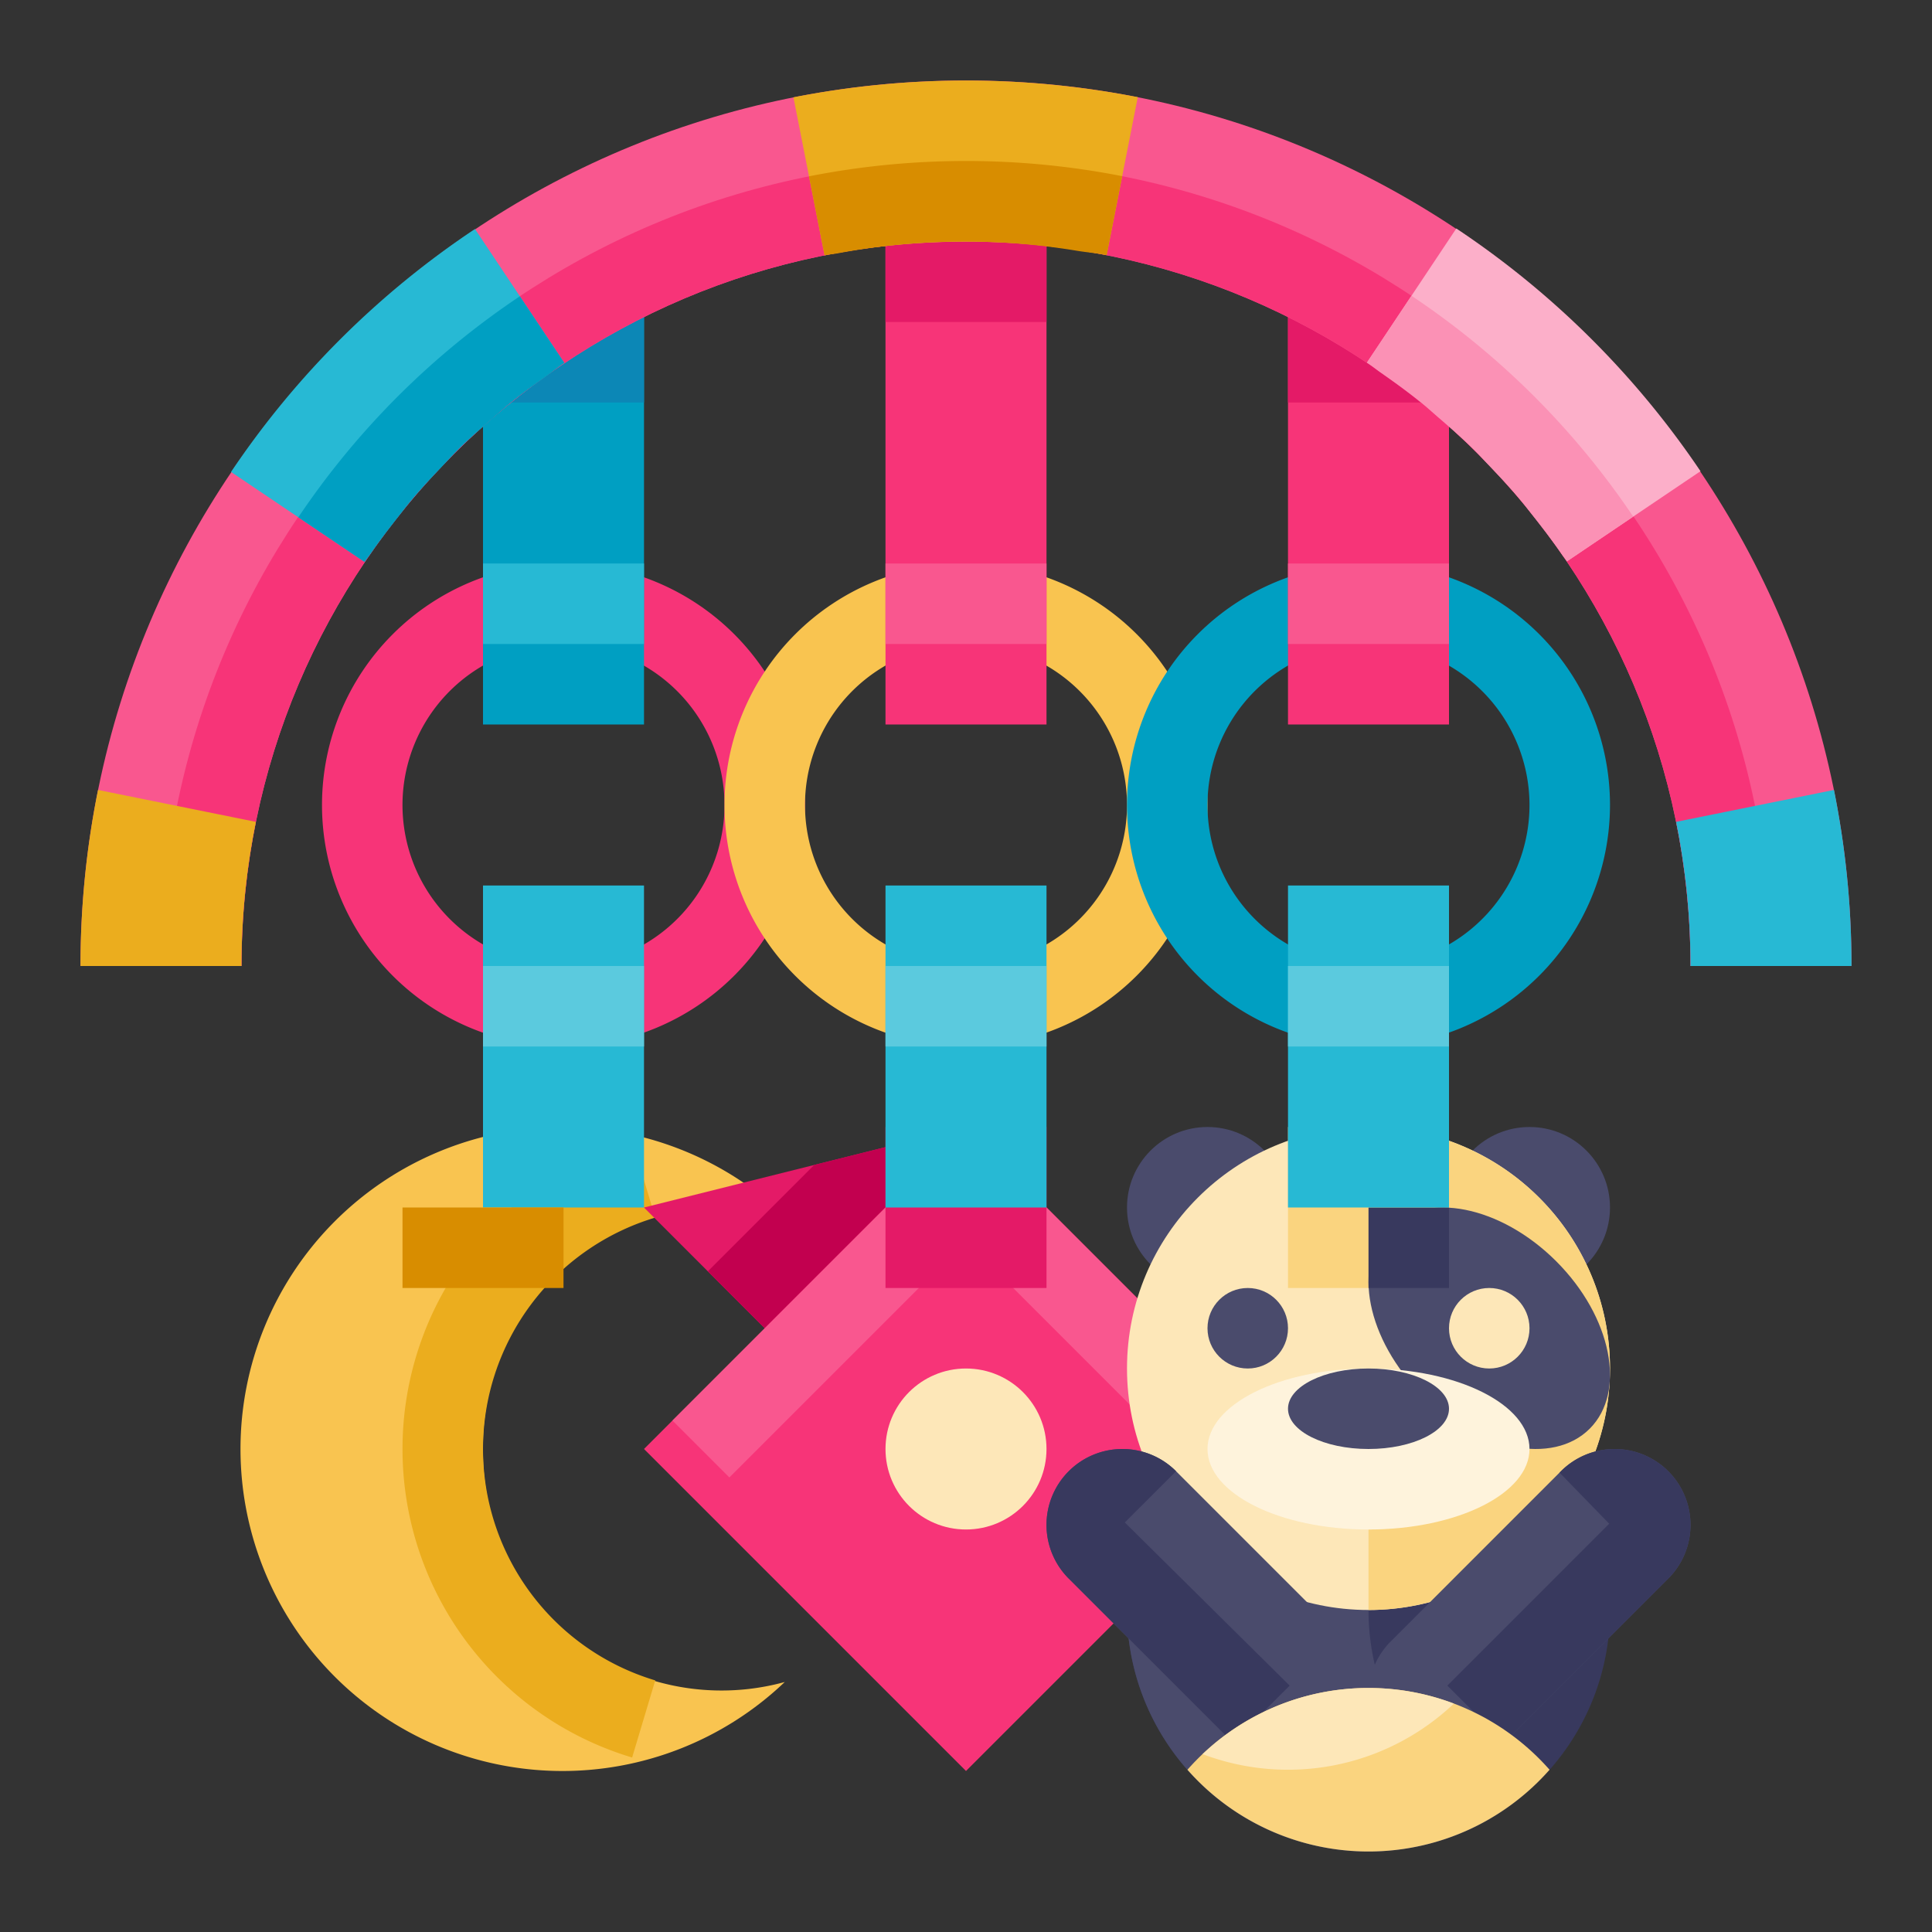 <svg xmlns="http://www.w3.org/2000/svg" viewBox="0 0 512 512"><rect x="0" y="0" width="512" height="512" fill="#333333" stroke="none"/><g data-name="Musical Playgym"><path d="M149.333 277.333a64 64 0 1 1 64-64 64.07 64.07 0 0 1-64 64zm0-106.666A42.667 42.667 0 1 0 192 213.333a42.716 42.716 0 0 0-42.667-42.666z" style="fill:#f73478"/><path style="fill:#009fc2" d="M128 64h42.667v128H128z"/><path style="fill:#27b9d4" d="M128 149.333h42.667v21.333H128z"/><path d="M256 277.333a64 64 0 1 1 64-64 64.07 64.07 0 0 1-64 64zm0-106.666a42.667 42.667 0 1 0 42.667 42.666A42.716 42.716 0 0 0 256 170.667z" style="fill:#f9c450"/><path d="M362.667 277.333a64 64 0 1 1 64-64 64.07 64.07 0 0 1-64 64zm0-106.666a42.667 42.667 0 1 0 42.666 42.666 42.716 42.716 0 0 0-42.666-42.666z" style="fill:#009fc2"/><path style="fill:#f73478" d="M234.667 42.667h42.667V192h-42.667zM341.333 64H384v128h-42.667z"/><path style="fill:#f9578f" d="M234.667 149.333h42.667v21.333h-42.667zM341.333 149.333H384v21.333h-42.667z"/><path style="fill:#e41a67" d="M234.667 42.667h42.667v42.667h-42.667zM341.333 64H384v42.667h-42.667z"/><path style="fill:#0c87b6" d="M128 64h42.667v42.667H128z"/><path d="M490.667 256H448c0-105.865-86.125-192-192-192S64 150.135 64 256H21.333C21.333 126.604 126.604 21.333 256 21.333S490.667 126.604 490.667 256z" style="fill:#f9578f"/><path d="M469.333 256H448c0-105.865-86.125-192-192-192S64 150.135 64 256H42.667c0-117.635 95.708-213.333 213.333-213.333S469.333 138.365 469.333 256z" style="fill:#f73478"/><path d="M64 256H21.333a236.25 236.25 0 0 1 4.646-46.656l41.834 8.458A191.96 191.96 0 0 0 64 256z" style="fill:#ebad1e"/><path d="m61.23 125.073 35.374 23.833a192.4 192.4 0 0 1 52.938-52.74l-23.667-35.478a234.075 234.075 0 0 0-64.646 64.385z" style="fill:#27b9d4"/><path d="m79.061 137.087 17.543 11.82c.477-.708 1.037-1.34 1.521-2.039 2.227-3.214 4.586-6.312 6.997-9.378 1.413-1.797 2.799-3.615 4.271-5.357 2.426-2.867 4.985-5.6 7.57-8.318 1.669-1.755 3.297-3.543 5.03-5.233 2.639-2.572 5.412-4.983 8.192-7.4 1.842-1.6 3.63-3.252 5.535-4.784 2.93-2.356 5.999-4.528 9.066-6.712 1.61-1.147 3.107-2.418 4.756-3.52l-11.776-17.653a213.87 213.87 0 0 0-58.705 58.574z" style="fill:#009fc2"/><path d="m210.27 25.792 8.25 41.854a195.94 195.94 0 0 1 74.75-.042l8.25-41.854a237.18 237.18 0 0 0-91.25.042z" style="fill:#ebad1e"/><path d="M256 42.667a214.416 214.416 0 0 0-41.603 4.06l4.124 20.919c1.15-.227 2.332-.305 3.487-.51a181.653 181.653 0 0 1 63.642-.637c2.536.39 5.113.614 7.62 1.105l4.125-20.918A214.47 214.47 0 0 0 256 42.666z" style="fill:#d88d00"/><path d="m385.938 60.552-23.667 35.52a191.551 191.551 0 0 1 53 52.678l35.375-23.875a234.926 234.926 0 0 0-64.709-64.323z" style="fill:#fcafc9"/><path d="m374.056 78.385-11.785 17.688c1.243.827 2.364 1.792 3.586 2.644 3.561 2.491 7.097 5.008 10.479 7.73 1.707 1.373 3.306 2.862 4.962 4.289 2.956 2.55 5.897 5.105 8.693 7.83 1.654 1.611 3.204 3.32 4.8 4.993 2.667 2.791 5.304 5.602 7.8 8.553 1.388 1.642 2.692 3.36 4.026 5.05 2.531 3.204 5 6.446 7.327 9.812.422.61.911 1.16 1.327 1.776l17.55-11.845a213.907 213.907 0 0 0-58.765-58.52z" style="fill:#fb91b5"/><path d="M490.667 256H448a191.96 191.96 0 0 0-3.813-38.198l41.834-8.458A236.25 236.25 0 0 1 490.667 256z" style="fill:#27b9d4"/><path d="M128 384a63.225 63.225 0 0 1 79.969-61.746 85.334 85.334 0 1 0 0 123.492A63.225 63.225 0 0 1 128 384z" style="fill:#f9c450"/><path d="M167.52 465.76a85.352 85.352 0 0 1 0-163.52l6.126 20.437a64.015 64.015 0 0 0 0 122.646z" style="fill:#ebad1e"/><path style="fill:#27b9d4" d="M128 234.667h42.667V320H128z"/><path style="fill:#5bcade" d="M128 256h42.667v21.333H128z"/><path style="fill:#e41a67" d="M256 298.667 170.667 320 256 405.333 341.333 384 256 298.667z"/><path style="fill:#c2004f" d="M187.583 336.917 202.667 352 256 298.667l-40.223 10.056-28.194 28.194z"/><path transform="rotate(-45 256 384)" style="fill:#f73478" d="M195.66 323.66h120.68v120.68H195.66z"/><path style="fill:#f9578f" d="m193.292 391.542-15.084-15.084L256 298.667l64 64-15.083 15.083L256 328.833l-62.708 62.709z"/><path style="fill:#e41a67" d="M234.667 298.667h42.667v42.667h-42.667z"/><path style="fill:#d88d00" d="M106.667 320h42.667v21.333h-42.667z"/><path style="fill:#27b9d4" d="M234.667 234.667h42.667V320h-42.667z"/><path style="fill:#5bcade" d="M234.667 256h42.667v21.333h-42.667z"/><circle cx="362.667" cy="426.667" r="64" style="fill:#38395e"/><path d="M362.667 426.667a63.958 63.958 0 0 1 32-55.417 64 64 0 1 0 0 110.833 63.958 63.958 0 0 1-32-55.416z" style="fill:#4a4b6c"/><circle cx="320" cy="320" r="21.333" style="fill:#4a4b6c"/><circle cx="405.333" cy="320" r="21.333" style="fill:#4a4b6c"/><circle cx="362.667" cy="362.667" r="64" style="fill:#fde7b8"/><path d="M362.667 426.667v-21.334a42.667 42.667 0 0 0 0-85.333v-21.333a64 64 0 0 1 0 128z" style="fill:#fad47f"/><path style="fill:#fad47f" d="M341.333 298.667H384v42.667h-42.667z"/><ellipse cx="394.667" cy="352" rx="25.1" ry="37.65" transform="rotate(-45 394.667 352)" style="fill:#4a4b6c"/><path style="fill:#38395e" d="M362.667 320H384v21.333h-21.333z"/><circle cx="330.667" cy="352" r="10.667" style="fill:#4a4b6c"/><circle cx="394.667" cy="352" r="10.667" style="fill:#fde7b8"/><ellipse cx="362.667" cy="384" rx="42.667" ry="21.333" style="fill:#fef3dc"/><ellipse cx="362.667" cy="373.333" rx="21.333" ry="10.667" style="fill:#4a4b6c"/><path d="m362.667 440.889-50.998-50.998a20.113 20.113 0 0 0-28.445 0 20.113 20.113 0 0 0 0 28.444l50.998 50.998z" style="fill:#4a4b6c"/><path d="m298.093 403.47 13.577-13.578-.001-.001a20.114 20.114 0 0 0-28.445 0 20.113 20.113 0 0 0-.01 28.433c.004.004.011.005.015.01l43.459 43.458 15.083-15.084z" style="fill:#38395e"/><path d="M373.438 406.553h63.79a20.113 20.113 0 0 1 20.114 20.114 20.113 20.113 0 0 1-20.113 20.113h-63.791a20.113 20.113 0 0 1-20.113-20.113 20.113 20.113 0 0 1 20.113-20.114z" transform="rotate(-45 405.333 426.667)" style="fill:#4a4b6c"/><path d="M442.109 389.891a20.113 20.113 0 0 0-28.444 0l-.371.37 13.164 13.541-42.896 42.906 15.084 15.084.008-.002 43.455-43.455a20.113 20.113 0 0 0 0-28.444z" style="fill:#38395e"/><path d="M362.667 447.333A63.83 63.83 0 0 0 314.687 469a63.957 63.957 0 0 0 95.959 0 63.83 63.83 0 0 0-47.98-21.667z" style="fill:#fad47f"/><path d="M362.667 447.333a63.731 63.731 0 0 0-43.957 17.527 63.884 63.884 0 0 0 66.58-13.386 63.74 63.74 0 0 0-22.623-4.14z" style="fill:#fde7b8"/><path style="fill:#27b9d4" d="M341.333 234.667H384V320h-42.667z"/><path style="fill:#5bcade" d="M341.333 256H384v21.333h-42.667z"/><circle cx="256" cy="384" r="21.333" style="fill:#fde7b8"/></g></svg>